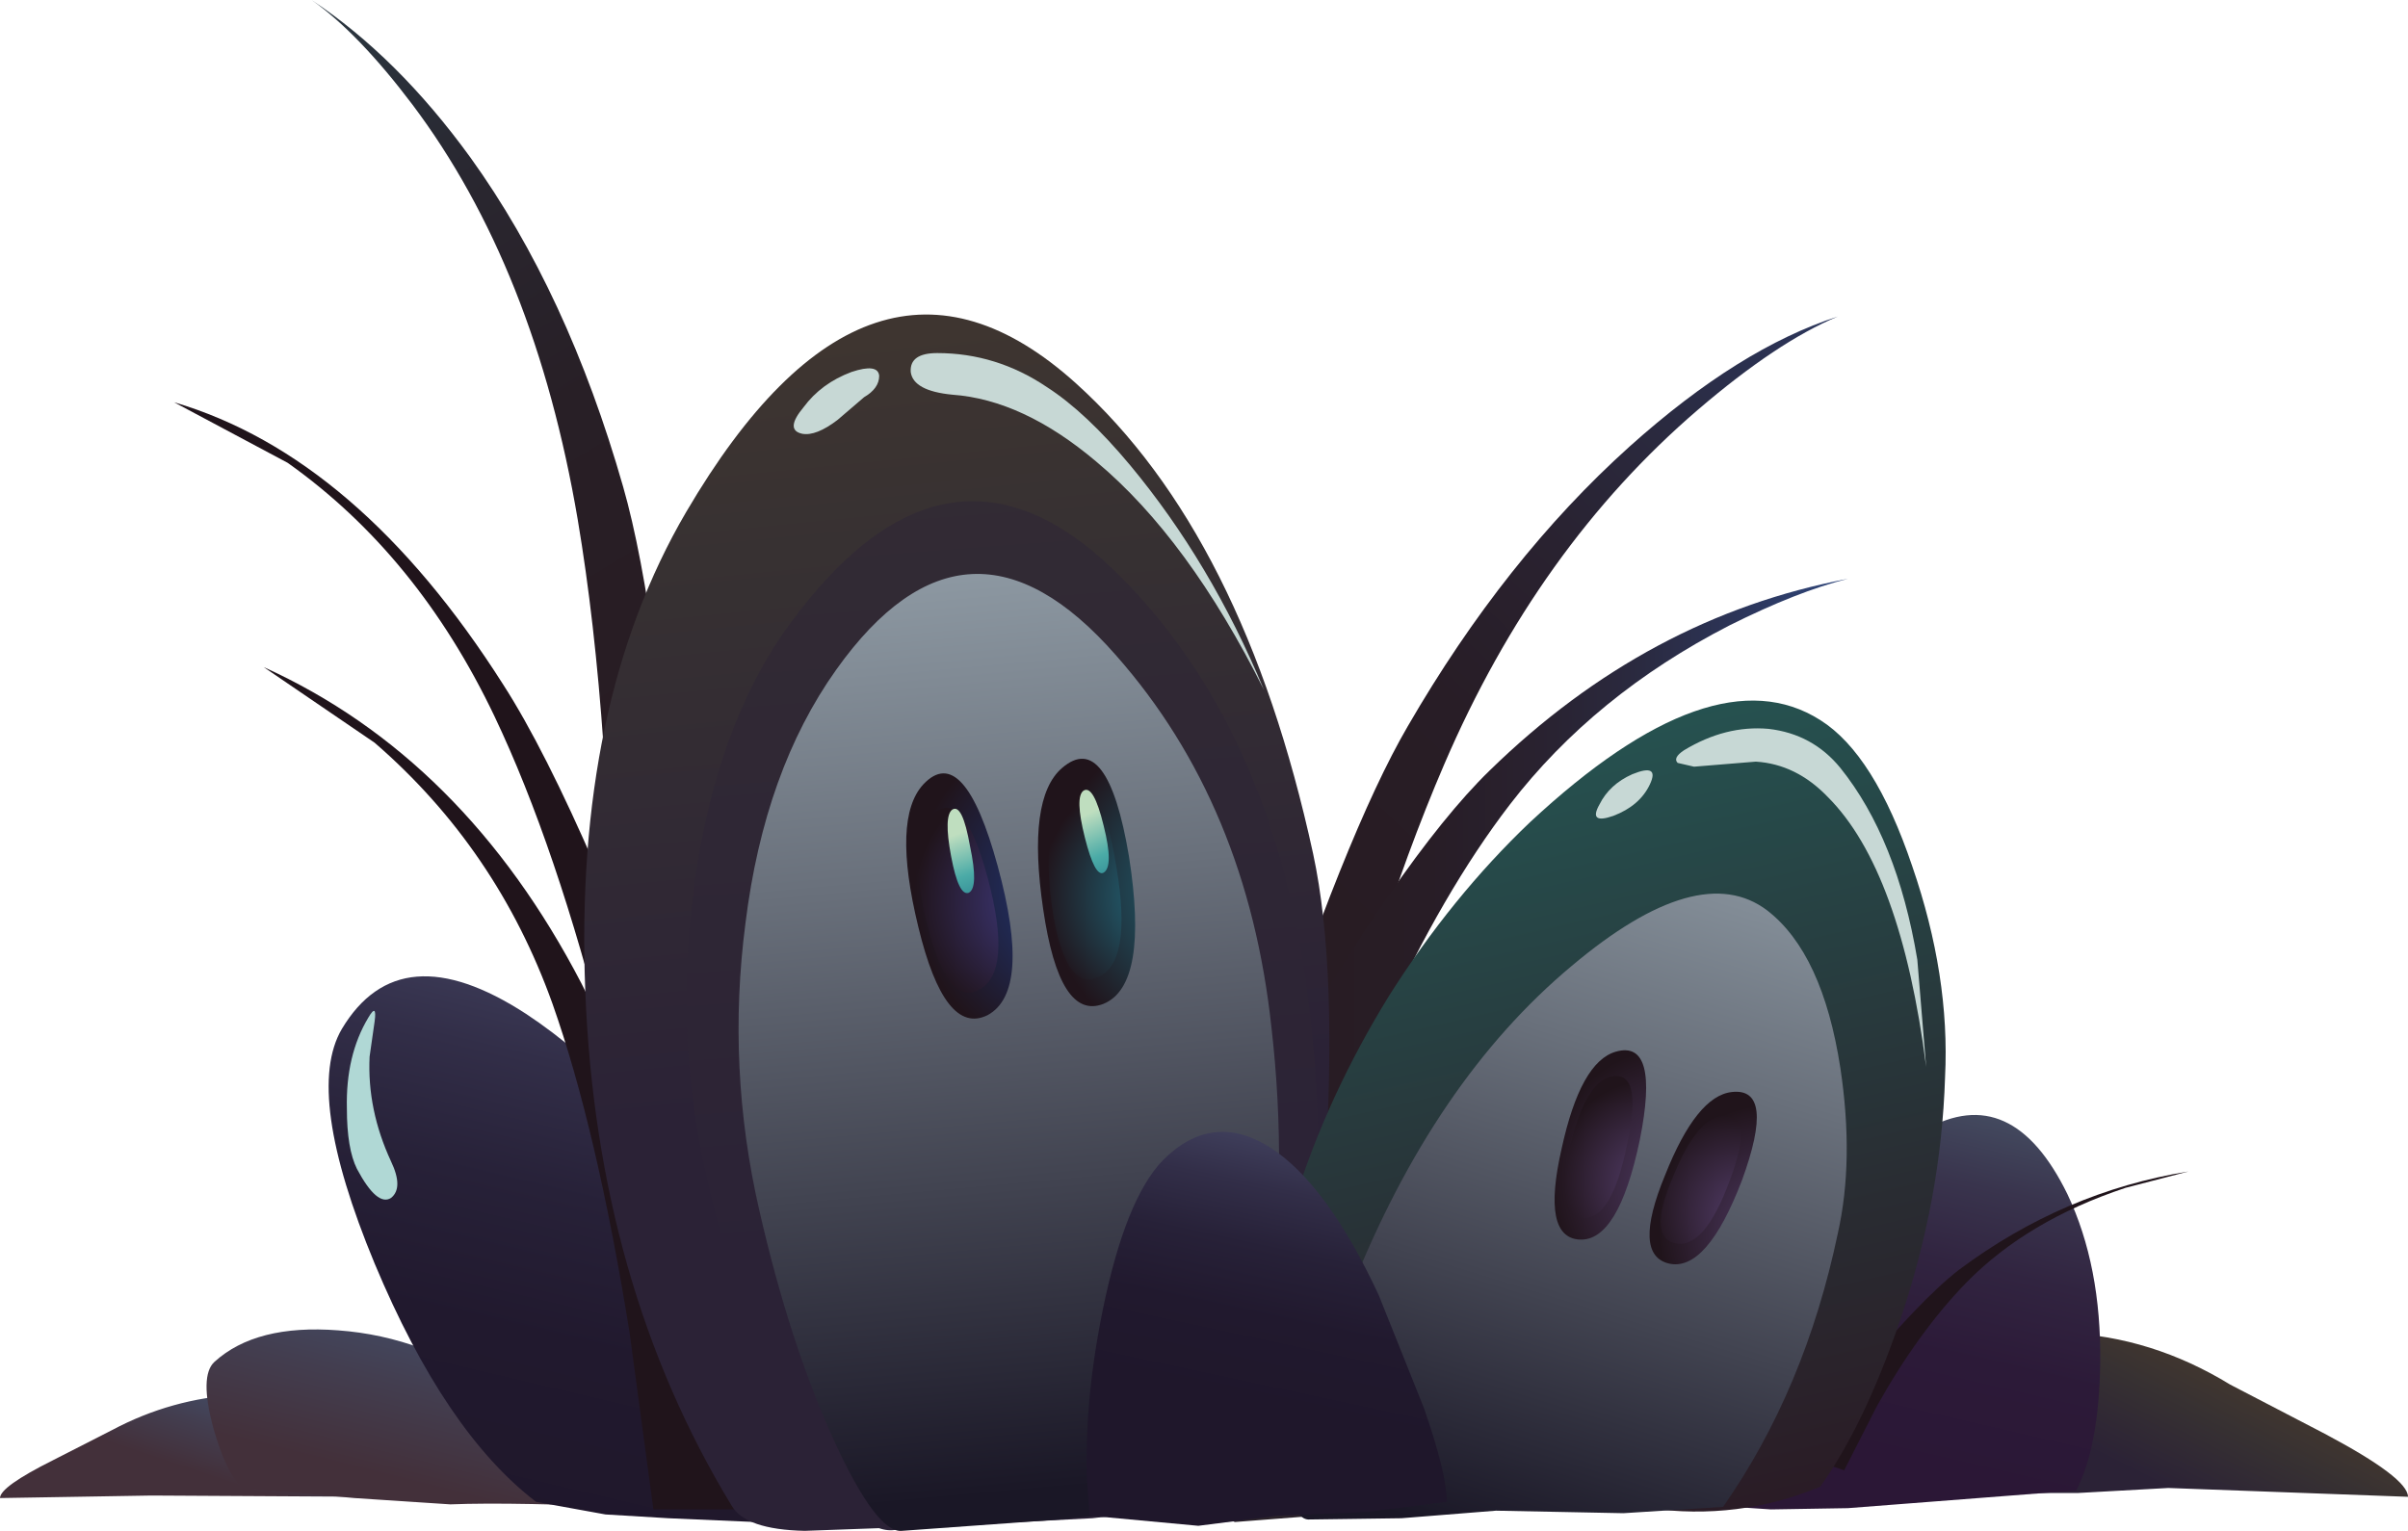 <?xml version="1.0" encoding="UTF-8" standalone="no"?>
<svg xmlns:xlink="http://www.w3.org/1999/xlink" height="60.7px" width="95.45px" xmlns="http://www.w3.org/2000/svg">
  <g transform="matrix(1.0, 0.0, 0.0, 1.0, 0.0, 0.0)">
    <use height="60.7" transform="matrix(1.0, 0.0, 0.0, 1.0, 0.0, 0.0)" width="95.45" xlink:href="#shape0"/>
    <use height="3.3" transform="matrix(1.0, 0.0, 0.0, 1.0, 42.8, 31.3)" width="1.15" xlink:href="#sprite0"/>
    <use height="9.75" transform="matrix(1.0, 0.0, 0.0, 1.0, 35.9, 30.65)" width="4.25" xlink:href="#shape2"/>
    <use height="3.35" transform="matrix(1.0, 0.0, 0.0, 1.0, 37.55, 32.05)" width="1.05" xlink:href="#sprite1"/>
    <use height="13.35" transform="matrix(1.0, 0.0, 0.0, 1.0, 36.1, 14.0)" width="14.0" xlink:href="#sprite2"/>
    <use height="7.45" transform="matrix(1.0, 0.0, 0.0, 1.0, 13.75, 40.1)" width="2.0" xlink:href="#sprite3"/>
    <use height="2.6" transform="matrix(1.0, 0.0, 0.0, 1.0, 31.45, 14.6)" width="3.4" xlink:href="#sprite4"/>
    <use height="32.65" transform="matrix(1.0, 0.0, 0.0, 1.0, 48.65, 27.8)" width="28.45" xlink:href="#shape7"/>
    <use height="13.4" transform="matrix(1.0, 0.0, 0.0, 1.0, 66.45, 28.9)" width="9.9" xlink:href="#sprite5"/>
    <use height="1.9" transform="matrix(1.0, 0.0, 0.0, 1.0, 63.25, 30.55)" width="2.25" xlink:href="#sprite6"/>
    <use height="15.65" transform="matrix(1.0, 0.0, 0.0, 1.0, 43.1, 44.9)" width="14.25" xlink:href="#shape10"/>
  </g>
  <defs>
    <g id="shape0" transform="matrix(1.0, 0.0, 0.0, 1.0, 0.0, 0.0)">
      <path d="M51.9 47.25 Q50.7 52.3 50.1 56.0 L46.9 53.1 Q48.15 48.7 49.9 43.5 53.35 33.0 55.8 28.8 59.65 22.15 64.6 17.7 68.95 13.8 72.85 12.55 70.45 13.55 67.3 16.25 60.95 21.7 57.25 30.3 54.3 37.15 51.9 47.25" fill="url(#gradient0)" fill-rule="evenodd" stroke="none"/>
      <path d="M50.0 43.65 Q55.5 34.0 59.05 30.55 65.3 24.45 73.25 22.95 71.25 23.45 68.55 24.8 63.2 27.55 59.85 31.9 57.2 35.35 54.8 40.6 L52.9 45.1 50.0 43.65" fill="url(#gradient1)" fill-rule="evenodd" stroke="none"/>
      <path d="M28.25 46.3 L25.6 48.45 24.05 41.5 Q22.05 33.55 19.6 28.4 16.55 22.0 11.4 18.35 L6.9 15.95 Q14.2 18.1 19.95 27.15 23.2 32.2 28.25 46.3" fill="#20141b" fill-rule="evenodd" stroke="none"/>
      <path d="M24.3 40.55 Q24.25 28.6 22.9 20.6 21.2 10.6 16.35 4.15 14.2 1.3 12.35 0.0 15.75 2.25 18.65 6.25 22.5 11.6 24.7 19.3 26.15 24.35 27.1 37.0 L27.75 48.6 24.1 50.9 24.3 40.55" fill="url(#gradient2)" fill-rule="evenodd" stroke="none"/>
      <path d="M0.0 59.4 Q0.0 58.95 2.1 57.9 L4.45 56.7 Q6.8 55.45 9.45 55.3 11.9 55.2 13.15 56.05 L14.5 57.8 Q15.3 59.15 14.9 59.35 L6.0 59.3 0.0 59.4" fill="url(#gradient3)" fill-rule="evenodd" stroke="none"/>
      <path d="M25.7 59.8 Q20.4 59.55 17.85 59.65 L14.05 59.4 9.65 59.0 Q9.0 58.55 8.45 56.6 7.9 54.55 8.5 54.0 10.15 52.5 13.4 52.75 16.85 53.0 19.85 55.15 L23.0 57.15 Q25.7 59.0 25.7 59.8" fill="url(#gradient4)" fill-rule="evenodd" stroke="none"/>
      <path d="M95.45 59.35 L85.95 59.0 82.35 59.2 78.1 59.2 Q77.45 58.75 76.9 56.8 76.35 54.75 76.95 54.15 78.55 52.7 81.85 52.85 85.3 53.0 88.4 54.9 L92.15 56.85 Q95.45 58.6 95.45 59.35" fill="url(#gradient5)" fill-rule="evenodd" stroke="none"/>
      <path d="M83.25 54.05 Q83.2 57.35 82.3 59.1 L73.25 59.8 70.2 59.85 67.2 59.65 Q65.0 59.1 70.2 51.45 73.75 46.2 76.3 44.8 79.75 42.85 81.95 47.35 83.3 50.2 83.25 54.05" fill="url(#gradient6)" fill-rule="evenodd" stroke="none"/>
      <path d="M29.0 48.95 Q35.75 59.45 33.35 60.05 L29.95 60.35 26.5 60.2 24.0 60.05 21.25 59.55 Q17.65 56.8 14.85 50.1 12.05 43.35 13.55 40.8 15.85 36.95 20.85 40.2 25.1 43.0 29.0 48.95" fill="url(#gradient7)" fill-rule="evenodd" stroke="none"/>
      <path d="M21.9 39.8 Q19.7 33.65 14.85 29.45 L10.45 26.45 Q18.4 30.05 23.05 39.0 25.65 44.05 30.65 59.85 L25.9 59.85 24.95 52.8 Q23.65 44.75 21.9 39.8" fill="#20141b" fill-rule="evenodd" stroke="none"/>
      <path d="M42.65 15.2 Q49.3 21.2 52.05 33.85 53.05 38.5 52.5 46.75 51.85 56.05 49.45 59.5 L43.3 60.2 37.45 60.5 31.9 60.7 Q29.55 60.65 29.0 59.7 23.65 50.9 23.2 39.3 22.75 27.9 27.2 20.3 34.5 7.85 42.65 15.2" fill="url(#gradient8)" fill-rule="evenodd" stroke="none"/>
      <path d="M44.5 22.95 Q50.3 28.85 51.75 38.8 52.65 45.2 51.95 50.6 51.25 55.9 49.25 58.8 L42.35 59.75 35.55 60.65 Q34.2 60.95 32.2 57.9 29.65 53.95 27.95 46.4 26.75 41.05 27.5 35.25 28.35 28.8 31.3 24.75 37.7 16.0 44.5 22.95" fill="url(#gradient9)" fill-rule="evenodd" stroke="none"/>
      <path d="M44.25 26.0 Q49.45 31.9 50.4 40.75 51.05 46.4 50.3 52.25 49.55 57.75 48.15 59.65 L42.0 60.25 35.75 60.7 Q34.75 60.8 33.05 57.1 31.3 53.25 30.1 48.0 28.8 42.35 29.55 36.6 30.3 30.55 33.15 26.55 38.35 19.25 44.25 26.0" fill="url(#gradient10)" fill-rule="evenodd" stroke="none"/>
      <path d="M84.25 47.1 Q80.35 48.4 77.95 50.85 76.05 52.8 74.4 55.75 L73.1 58.3 71.2 57.65 73.5 54.7 Q76.1 51.55 77.65 50.35 81.8 47.25 86.75 46.45 L84.25 47.1" fill="#20141b" fill-rule="evenodd" stroke="none"/>
      <path d="M42.1 30.45 Q43.9 28.9 44.75 33.95 45.55 39.05 43.75 39.8 42.0 40.5 41.35 36.05 40.7 31.65 42.1 30.45" fill="url(#gradient11)" fill-rule="evenodd" stroke="none"/>
      <path d="M42.3 31.7 Q43.65 30.55 44.25 34.35 44.9 38.2 43.5 38.75 42.2 39.3 41.7 35.95 41.25 32.65 42.3 31.7" fill="url(#gradient12)" fill-rule="evenodd" stroke="none"/>
    </g>
    <linearGradient gradientTransform="matrix(0.016, -0.017, -0.017, -0.016, 67.7, 26.0)" gradientUnits="userSpaceOnUse" id="gradient0" spreadMethod="pad" x1="-819.2" x2="819.2">
      <stop offset="0.024" stop-color="#281c23"/>
      <stop offset="0.282" stop-color="#281d26"/>
      <stop offset="0.475" stop-color="#292230"/>
      <stop offset="0.647" stop-color="#2a2a40"/>
      <stop offset="0.808" stop-color="#2c3457"/>
      <stop offset="0.961" stop-color="#2e4274"/>
      <stop offset="0.988" stop-color="#2e457a"/>
    </linearGradient>
    <linearGradient gradientTransform="matrix(0.014, 0.0, 0.0, -0.014, 61.65, 34.05)" gradientUnits="userSpaceOnUse" id="gradient1" spreadMethod="pad" x1="-819.2" x2="819.2">
      <stop offset="0.024" stop-color="#281c23"/>
      <stop offset="0.282" stop-color="#281d26"/>
      <stop offset="0.475" stop-color="#292230"/>
      <stop offset="0.647" stop-color="#2a2a40"/>
      <stop offset="0.808" stop-color="#2c3457"/>
      <stop offset="0.961" stop-color="#2e4274"/>
      <stop offset="0.988" stop-color="#2e457a"/>
    </linearGradient>
    <linearGradient gradientTransform="matrix(-0.015, -0.026, -0.023, 0.014, 9.85, 11.25)" gradientUnits="userSpaceOnUse" id="gradient2" spreadMethod="pad" x1="-819.2" x2="819.2">
      <stop offset="0.024" stop-color="#281c23"/>
      <stop offset="0.286" stop-color="#281f26"/>
      <stop offset="0.482" stop-color="#292730"/>
      <stop offset="0.655" stop-color="#2a3640"/>
      <stop offset="0.82" stop-color="#2c4b57"/>
      <stop offset="0.973" stop-color="#2e6574"/>
      <stop offset="1.0" stop-color="#2e6b7a"/>
    </linearGradient>
    <linearGradient gradientTransform="matrix(8.0E-4, -0.003, -0.006, -0.002, 7.95, 55.75)" gradientUnits="userSpaceOnUse" id="gradient3" spreadMethod="pad" x1="-819.2" x2="819.2">
      <stop offset="0.004" stop-color="#43303a"/>
      <stop offset="0.38" stop-color="#433e50"/>
      <stop offset="1.0" stop-color="#445a7c"/>
    </linearGradient>
    <linearGradient gradientTransform="matrix(-0.001, 0.006, -0.008, -0.002, 16.3, 53.7)" gradientUnits="userSpaceOnUse" id="gradient4" spreadMethod="pad" x1="-819.2" x2="819.2">
      <stop offset="0.0" stop-color="#445a7c"/>
      <stop offset="0.62" stop-color="#433e50"/>
      <stop offset="0.996" stop-color="#43303a"/>
    </linearGradient>
    <linearGradient gradientTransform="matrix(0.002, -0.004, -0.004, -0.002, 86.85, 55.4)" gradientUnits="userSpaceOnUse" id="gradient5" spreadMethod="pad" x1="-819.2" x2="819.2">
      <stop offset="0.0" stop-color="#2b2236"/>
      <stop offset="0.447" stop-color="#373132"/>
      <stop offset="0.706" stop-color="#42372f"/>
      <stop offset="1.0" stop-color="#45392e"/>
    </linearGradient>
    <linearGradient gradientTransform="matrix(0.003, -0.013, -0.013, -0.003, 77.0, 47.9)" gradientUnits="userSpaceOnUse" id="gradient6" spreadMethod="pad" x1="-819.2" x2="819.2">
      <stop offset="0.024" stop-color="#2b1736"/>
      <stop offset="0.243" stop-color="#2c1a38"/>
      <stop offset="0.408" stop-color="#312440"/>
      <stop offset="0.553" stop-color="#39344d"/>
      <stop offset="0.69" stop-color="#444b60"/>
      <stop offset="0.816" stop-color="#526877"/>
      <stop offset="0.831" stop-color="#546b7a"/>
      <stop offset="1.0" stop-color="#9cbab5"/>
    </linearGradient>
    <linearGradient gradientTransform="matrix(-0.005, 0.021, -0.017, -0.004, 21.35, 43.35)" gradientUnits="userSpaceOnUse" id="gradient7" spreadMethod="pad" x1="-819.2" x2="819.2">
      <stop offset="0.0" stop-color="#9cbab5"/>
      <stop offset="0.212" stop-color="#54577a"/>
      <stop offset="0.329" stop-color="#41415e"/>
      <stop offset="0.463" stop-color="#322e48"/>
      <stop offset="0.604" stop-color="#272138"/>
      <stop offset="0.765" stop-color="#21192e"/>
      <stop offset="0.976" stop-color="#1f172b"/>
    </linearGradient>
    <linearGradient gradientTransform="matrix(-0.003, -0.03, -0.03, 0.003, 36.0, 18.75)" gradientUnits="userSpaceOnUse" id="gradient8" spreadMethod="pad" x1="-819.2" x2="819.2">
      <stop offset="0.0" stop-color="#2b2236"/>
      <stop offset="0.447" stop-color="#373132"/>
      <stop offset="0.706" stop-color="#42372f"/>
      <stop offset="1.0" stop-color="#45392e"/>
    </linearGradient>
    <linearGradient gradientTransform="matrix(-0.003, -0.039, -0.039, 0.003, 38.1, 17.75)" gradientUnits="userSpaceOnUse" id="gradient9" spreadMethod="pad" x1="-819.2" x2="819.2">
      <stop offset="0.0" stop-color="#2b2236"/>
      <stop offset="0.808" stop-color="#373132"/>
      <stop offset="0.898" stop-color="#42372f"/>
      <stop offset="1.0" stop-color="#45392e"/>
    </linearGradient>
    <linearGradient gradientTransform="matrix(-0.003, -0.033, -0.033, 0.003, 39.25, 33.35)" gradientUnits="userSpaceOnUse" id="gradient10" spreadMethod="pad" x1="-819.2" x2="819.2">
      <stop offset="0.024" stop-color="#1a1726"/>
      <stop offset="0.475" stop-color="#69707b"/>
      <stop offset="0.831" stop-color="#a2b0b9"/>
      <stop offset="1.0" stop-color="#b8c9d1"/>
    </linearGradient>
    <radialGradient cx="0" cy="0" gradientTransform="matrix(0.008, -0.002, -0.002, -0.008, 48.3, 35.3)" gradientUnits="userSpaceOnUse" id="gradient11" r="819.2" spreadMethod="pad">
      <stop offset="0.0" stop-color="#217387"/>
      <stop offset="1.0" stop-color="#20141b"/>
    </radialGradient>
    <radialGradient cx="0" cy="0" gradientTransform="matrix(0.006, -0.002, -0.002, -0.006, 46.4, 35.5)" gradientUnits="userSpaceOnUse" id="gradient12" r="819.2" spreadMethod="pad">
      <stop offset="0.0" stop-color="#217387"/>
      <stop offset="1.0" stop-color="#20141b"/>
    </radialGradient>
    <g id="sprite0" transform="matrix(1.0, 0.0, 0.0, 1.0, 0.0, 0.05)">
      <use height="3.3" transform="matrix(1.0, 0.0, 0.0, 1.0, 0.0, -0.05)" width="1.15" xlink:href="#shape1"/>
    </g>
    <g id="shape1" transform="matrix(1.0, 0.0, 0.0, 1.0, 0.0, 0.05)">
      <path d="M0.95 1.4 Q1.35 3.0 0.95 3.25 0.6 3.45 0.2 1.85 -0.2 0.25 0.15 0.0 0.55 -0.25 0.95 1.4" fill="url(#gradient13)" fill-rule="evenodd" stroke="none"/>
    </g>
    <linearGradient gradientTransform="matrix(-9.0E-4, -0.002, -0.002, 9.0E-4, 0.95, 2.6)" gradientUnits="userSpaceOnUse" id="gradient13" spreadMethod="pad" x1="-819.2" x2="819.2">
      <stop offset="0.0" stop-color="#217387"/>
      <stop offset="0.522" stop-color="#4baba7"/>
      <stop offset="1.0" stop-color="#bfdebf"/>
    </linearGradient>
    <g id="shape2" transform="matrix(1.0, 0.0, 0.0, 1.0, -35.9, -30.65)">
      <path d="M36.6 31.1 Q38.2 29.4 39.55 34.35 40.9 39.3 39.15 40.25 37.45 41.1 36.4 36.75 35.35 32.45 36.6 31.1" fill="url(#gradient14)" fill-rule="evenodd" stroke="none"/>
      <path d="M36.9 32.35 Q38.15 31.1 39.15 34.8 40.15 38.55 38.8 39.25 37.55 39.9 36.75 36.65 35.95 33.35 36.9 32.35" fill="url(#gradient15)" fill-rule="evenodd" stroke="none"/>
    </g>
    <radialGradient cx="0" cy="0" gradientTransform="matrix(0.008, -0.003, -0.003, -0.008, 43.25, 35.3)" gradientUnits="userSpaceOnUse" id="gradient14" r="819.2" spreadMethod="pad">
      <stop offset="0.0" stop-color="#213d87"/>
      <stop offset="1.0" stop-color="#20141b"/>
    </radialGradient>
    <radialGradient cx="0" cy="0" gradientTransform="matrix(0.006, -0.002, -0.002, -0.006, 41.4, 35.7)" gradientUnits="userSpaceOnUse" id="gradient15" r="819.2" spreadMethod="pad">
      <stop offset="0.0" stop-color="#423d87"/>
      <stop offset="1.0" stop-color="#20141b"/>
    </radialGradient>
    <g id="sprite1" transform="matrix(1.0, 0.0, 0.0, 1.0, 0.0, 0.05)">
      <use height="3.35" transform="matrix(1.0, 0.0, 0.0, 1.0, 0.0, -0.05)" width="1.05" xlink:href="#shape3"/>
    </g>
    <g id="shape3" transform="matrix(1.0, 0.0, 0.0, 1.0, 0.0, 0.05)">
      <path d="M0.9 1.45 Q1.25 3.1 0.85 3.3 0.45 3.45 0.15 1.85 -0.15 0.25 0.2 0.0 0.6 -0.25 0.9 1.45" fill="url(#gradient16)" fill-rule="evenodd" stroke="none"/>
    </g>
    <linearGradient gradientTransform="matrix(-7.0E-4, -0.002, -0.002, 7.0E-4, 0.85, 2.65)" gradientUnits="userSpaceOnUse" id="gradient16" spreadMethod="pad" x1="-819.2" x2="819.2">
      <stop offset="0.0" stop-color="#217387"/>
      <stop offset="0.522" stop-color="#4baba7"/>
      <stop offset="1.0" stop-color="#bfdebf"/>
    </linearGradient>
    <g id="sprite2" transform="matrix(1.0, 0.0, 0.0, 1.0, 0.0, 0.0)">
      <use height="13.35" transform="matrix(1.0, 0.0, 0.0, 1.0, 0.0, 0.0)" width="14.0" xlink:href="#shape4"/>
    </g>
    <g id="shape4" transform="matrix(1.0, 0.0, 0.0, 1.0, 0.0, 0.0)">
      <path d="M8.7 4.45 Q11.9 8.3 14.0 13.35 11.0 7.35 7.35 4.3 4.45 1.85 1.65 1.65 0.1 1.5 0.0 0.75 -0.05 0.0 1.05 0.0 3.4 0.0 5.4 1.35 6.95 2.35 8.7 4.45" fill="#c7d8d5" fill-rule="evenodd" stroke="none"/>
    </g>
    <g id="sprite3" transform="matrix(1.0, 0.0, 0.0, 1.0, 0.0, -0.05)">
      <use height="7.45" transform="matrix(1.0, 0.0, 0.0, 1.0, 0.0, 0.05)" width="2.0" xlink:href="#shape5"/>
    </g>
    <g id="shape5" transform="matrix(1.0, 0.0, 0.0, 1.0, 0.0, -0.05)">
      <path d="M0.4 6.3 Q0.0 5.5 0.0 3.9 -0.05 1.8 0.85 0.3 1.2 -0.3 1.1 0.45 L0.9 1.85 Q0.8 3.95 1.75 6.0 2.25 7.05 1.75 7.45 1.2 7.8 0.4 6.3" fill="#b0d8d5" fill-rule="evenodd" stroke="none"/>
    </g>
    <g id="sprite4" transform="matrix(1.0, 0.0, 0.0, 1.0, 0.05, 0.0)">
      <use height="2.6" transform="matrix(1.0, 0.0, 0.0, 1.0, -0.05, 0.0)" width="3.4" xlink:href="#shape6"/>
    </g>
    <g id="shape6" transform="matrix(1.0, 0.0, 0.0, 1.0, 0.05, 0.0)">
      <path d="M2.25 0.15 Q3.3 -0.2 3.35 0.3 3.35 0.8 2.75 1.15 L1.7 2.05 Q0.85 2.7 0.3 2.6 -0.4 2.45 0.35 1.55 1.05 0.6 2.25 0.15" fill="#c7d8d5" fill-rule="evenodd" stroke="none"/>
    </g>
    <g id="shape7" transform="matrix(1.0, 0.0, 0.0, 1.0, -48.65, -27.8)">
      <path d="M51.35 47.5 Q52.65 43.4 55.05 39.5 57.55 35.55 60.65 32.6 67.9 25.85 72.15 28.55 74.3 29.9 75.8 34.35 77.3 38.7 77.1 42.7 76.95 47.55 75.3 52.4 73.9 56.5 72.15 58.95 68.9 60.3 65.35 59.8 L59.25 59.05 54.1 59.95 48.95 60.35 Q48.15 60.15 49.55 54.3 50.4 50.55 51.35 47.5" fill="url(#gradient17)" fill-rule="evenodd" stroke="none"/>
      <path d="M62.3 38.3 Q67.35 34.05 70.05 36.1 72.25 37.8 72.95 42.35 73.5 46.0 72.85 48.9 71.55 55.1 68.3 59.75 L64.35 60.0 59.3 59.9 55.55 60.2 51.85 60.25 Q50.8 60.15 51.9 56.0 52.75 52.95 53.55 51.15 56.85 42.85 62.3 38.3" fill="url(#gradient18)" fill-rule="evenodd" stroke="none"/>
      <path d="M64.05 41.7 Q65.8 41.2 65.0 45.2 64.15 49.25 62.6 49.15 61.1 49.05 61.9 45.55 62.65 42.1 64.05 41.7" fill="url(#gradient19)" fill-rule="evenodd" stroke="none"/>
      <path d="M63.8 42.7 Q65.15 42.35 64.5 45.35 63.9 48.4 62.7 48.3 61.6 48.25 62.2 45.6 62.8 43.0 63.8 42.7" fill="url(#gradient20)" fill-rule="evenodd" stroke="none"/>
      <path d="M68.65 43.3 Q70.4 43.1 69.05 46.8 67.65 50.45 66.15 50.1 64.7 49.75 66.0 46.6 67.25 43.45 68.65 43.3" fill="url(#gradient21)" fill-rule="evenodd" stroke="none"/>
      <path d="M68.25 44.25 Q69.6 44.1 68.55 46.85 67.55 49.55 66.4 49.3 65.3 49.05 66.3 46.7 67.25 44.35 68.25 44.25" fill="url(#gradient22)" fill-rule="evenodd" stroke="none"/>
    </g>
    <linearGradient gradientTransform="matrix(-0.006, -0.026, -0.026, 0.006, 61.45, 43.25)" gradientUnits="userSpaceOnUse" id="gradient17" spreadMethod="pad" x1="-819.2" x2="819.2">
      <stop offset="0.004" stop-color="#2b1621"/>
      <stop offset="0.337" stop-color="#292c32"/>
      <stop offset="1.0" stop-color="#24615c"/>
    </linearGradient>
    <linearGradient gradientTransform="matrix(0.008, -0.026, -0.026, -0.008, 65.8, 41.05)" gradientUnits="userSpaceOnUse" id="gradient18" spreadMethod="pad" x1="-819.2" x2="819.2">
      <stop offset="0.024" stop-color="#1a1726"/>
      <stop offset="0.475" stop-color="#69707b"/>
      <stop offset="0.831" stop-color="#a2b0b9"/>
      <stop offset="1.0" stop-color="#b8c9d1"/>
    </linearGradient>
    <radialGradient cx="0" cy="0" gradientTransform="matrix(0.007, 0.002, 9.0E-4, -0.007, 67.25, 47.5)" gradientUnits="userSpaceOnUse" id="gradient19" r="819.2" spreadMethod="pad">
      <stop offset="0.0" stop-color="#584171"/>
      <stop offset="1.0" stop-color="#20141b"/>
    </radialGradient>
    <radialGradient cx="0" cy="0" gradientTransform="matrix(0.005, 0.001, 7.0E-4, -0.005, 65.75, 47.0)" gradientUnits="userSpaceOnUse" id="gradient20" r="819.2" spreadMethod="pad">
      <stop offset="0.0" stop-color="#584171"/>
      <stop offset="1.0" stop-color="#20141b"/>
    </radialGradient>
    <radialGradient cx="0" cy="0" gradientTransform="matrix(0.006, 0.003, 0.002, -0.006, 70.9, 49.3)" gradientUnits="userSpaceOnUse" id="gradient21" r="819.2" spreadMethod="pad">
      <stop offset="0.0" stop-color="#584171"/>
      <stop offset="1.0" stop-color="#20141b"/>
    </radialGradient>
    <radialGradient cx="0" cy="0" gradientTransform="matrix(0.005, 0.002, 0.001, -0.005, 69.55, 48.55)" gradientUnits="userSpaceOnUse" id="gradient22" r="819.2" spreadMethod="pad">
      <stop offset="0.0" stop-color="#584171"/>
      <stop offset="1.0" stop-color="#20141b"/>
    </radialGradient>
    <g id="sprite5" transform="matrix(1.0, 0.0, 0.0, 1.0, 0.0, 0.0)">
      <use height="13.4" transform="matrix(1.0, 0.0, 0.0, 1.0, 0.0, 0.0)" width="9.9" xlink:href="#shape8"/>
    </g>
    <g id="shape8" transform="matrix(1.0, 0.0, 0.0, 1.0, 0.0, 0.0)">
      <path d="M3.65 0.0 Q5.4 0.2 6.5 1.55 8.75 4.35 9.55 9.15 L9.9 13.4 Q8.9 5.6 6.0 2.7 4.75 1.4 3.15 1.3 L0.7 1.5 0.05 1.35 Q-0.15 1.15 0.3 0.85 1.95 -0.15 3.65 0.0" fill="#c7d8d5" fill-rule="evenodd" stroke="none"/>
    </g>
    <g id="sprite6" transform="matrix(1.0, 0.0, 0.0, 1.0, 0.05, 0.05)">
      <use height="1.9" transform="matrix(1.0, 0.0, 0.0, 1.0, -0.05, -0.05)" width="2.25" xlink:href="#shape9"/>
    </g>
    <g id="shape9" transform="matrix(1.0, 0.0, 0.0, 1.0, 0.05, 0.05)">
      <path d="M2.1 0.5 Q1.7 1.35 0.65 1.75 -0.35 2.1 0.1 1.3 0.5 0.5 1.4 0.1 2.5 -0.35 2.1 0.5" fill="#c7d8d5" fill-rule="evenodd" stroke="none"/>
    </g>
    <g id="shape10" transform="matrix(1.0, 0.0, 0.0, 1.0, -43.1, -44.9)">
      <path d="M50.35 45.5 Q52.6 46.95 54.65 51.35 L56.45 55.85 Q57.35 58.45 57.35 59.55 L54.2 59.95 50.65 60.1 47.5 60.5 43.2 60.1 Q42.8 56.45 43.7 52.0 44.6 47.55 46.1 46.0 48.05 44.05 50.35 45.5" fill="url(#gradient23)" fill-rule="evenodd" stroke="none"/>
    </g>
    <linearGradient gradientTransform="matrix(-0.002, 0.01, -0.014, -0.003, 48.3, 47.3)" gradientUnits="userSpaceOnUse" id="gradient23" spreadMethod="pad" x1="-819.2" x2="819.2">
      <stop offset="0.0" stop-color="#9cbab5"/>
      <stop offset="0.212" stop-color="#54577a"/>
      <stop offset="0.329" stop-color="#41415e"/>
      <stop offset="0.463" stop-color="#322e48"/>
      <stop offset="0.604" stop-color="#272138"/>
      <stop offset="0.765" stop-color="#21192e"/>
      <stop offset="0.976" stop-color="#1f172b"/>
    </linearGradient>
  </defs>
</svg>
